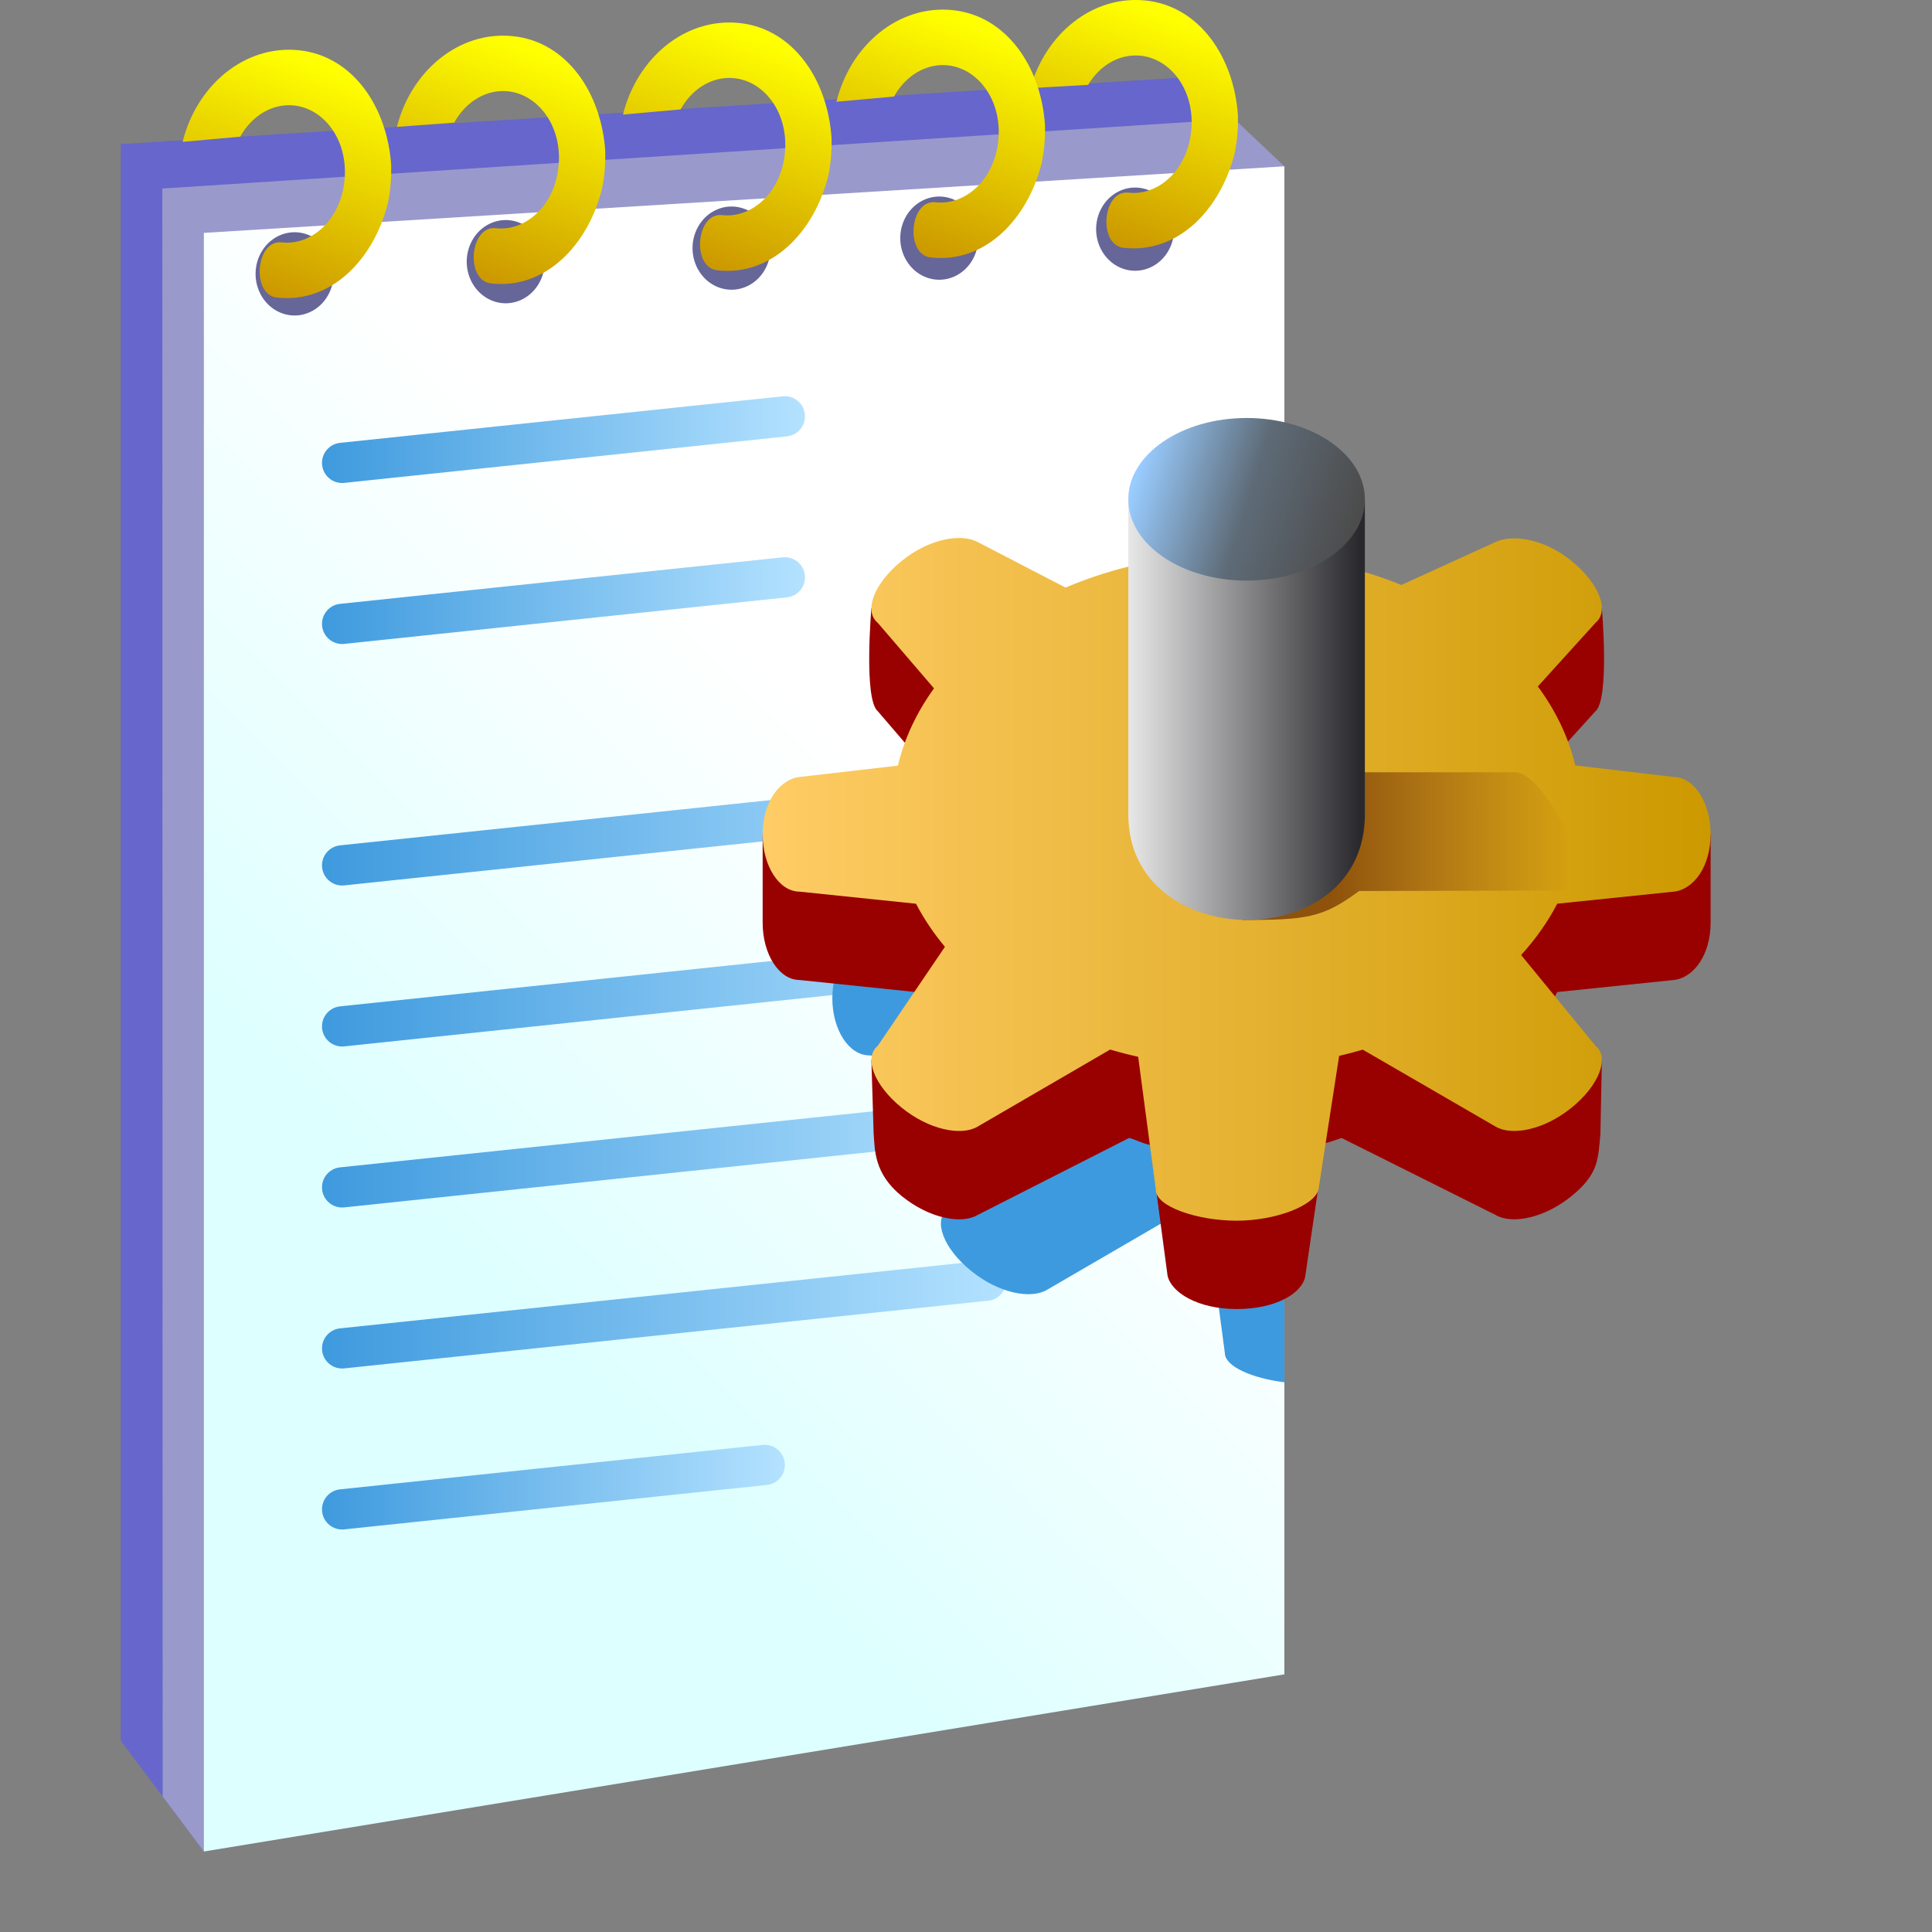 <?xml version="1.0" encoding="UTF-8" standalone="no"?>
<svg
   inkscape:export-ydpi="96"
   inkscape:export-xdpi="96"
   inkscape:export-filename="text-file.png"
   sodipodi:docname="config-file-2.svg"
   inkscape:version="1.3.2 (1:1.3.2+202311252150+091e20ef0f)"
   id="svg8"
   version="1.1"
   viewBox="0 0 48 48"
   height="48"
   width="48"
   xml:space="preserve"
   xmlns:inkscape="http://www.inkscape.org/namespaces/inkscape"
   xmlns:sodipodi="http://sodipodi.sourceforge.net/DTD/sodipodi-0.dtd"
   xmlns:xlink="http://www.w3.org/1999/xlink"
   xmlns="http://www.w3.org/2000/svg"
   xmlns:svg="http://www.w3.org/2000/svg"
   xmlns:rdf="http://www.w3.org/1999/02/22-rdf-syntax-ns#"
   xmlns:cc="http://creativecommons.org/ns#"
   xmlns:dc="http://purl.org/dc/elements/1.1/"><rect x="0" y="0" width="48" height="48" fill="#808080" stroke="none"/><defs
     id="defs2"><linearGradient
       id="linearGradient8"
       inkscape:collect="always"><stop
         style="stop-color:#3e9ade;stop-opacity:1;"
         offset="0"
         id="stop8" /><stop
         style="stop-color:#b4e2ff;stop-opacity:1"
         offset="1"
         id="stop9" /></linearGradient><linearGradient
       inkscape:collect="always"
       id="linearGradient2"><stop
         style="stop-color:#cc9900;stop-opacity:1"
         offset="0"
         id="stop1" /><stop
         style="stop-color:#ffff00;stop-opacity:1"
         offset="1"
         id="stop2" /></linearGradient><linearGradient
       id="linearGradient932"
       inkscape:collect="always"><stop
         id="stop928"
         offset="0"
         style="stop-color:#deffff;stop-opacity:1" /><stop
         id="stop930"
         offset="1"
         style="stop-color:#ffffff;stop-opacity:1;" /></linearGradient><linearGradient
       y2="19.2"
       x2="-42.837"
       y1="29.805"
       x1="-52.706"
       gradientTransform="matrix(1.033,0,0,1.102,78.998,-1.376)"
       gradientUnits="userSpaceOnUse"
       id="linearGradient3912"
       xlink:href="#linearGradient932"
       inkscape:collect="always" /><linearGradient
       y2="5.159"
       x2="-20.165"
       y1="10.185"
       x1="-21.387"
       gradientTransform="matrix(1.028,0.103,-0.097,1.097,42.696,-1.558)"
       gradientUnits="userSpaceOnUse"
       id="linearGradient3914"
       xlink:href="#linearGradient2"
       inkscape:collect="always" /><linearGradient
       inkscape:collect="always"
       xlink:href="#linearGradient2"
       id="linearGradient3"
       gradientUnits="userSpaceOnUse"
       gradientTransform="matrix(1.028,0.103,-0.097,1.097,48.015,-1.908)"
       x1="-21.387"
       y1="10.185"
       x2="-20.165"
       y2="5.159" /><linearGradient
       inkscape:collect="always"
       xlink:href="#linearGradient2"
       id="linearGradient4"
       gradientUnits="userSpaceOnUse"
       gradientTransform="matrix(1.028,0.103,-0.097,1.097,53.638,-2.236)"
       x1="-21.387"
       y1="10.185"
       x2="-20.165"
       y2="5.159" /><linearGradient
       inkscape:collect="always"
       xlink:href="#linearGradient2"
       id="linearGradient5"
       gradientUnits="userSpaceOnUse"
       gradientTransform="matrix(1.028,0.103,-0.097,1.097,58.94,-2.555)"
       x1="-21.387"
       y1="10.185"
       x2="-20.165"
       y2="5.159" /><linearGradient
       inkscape:collect="always"
       xlink:href="#linearGradient2"
       id="linearGradient6"
       gradientUnits="userSpaceOnUse"
       gradientTransform="matrix(1.028,0.103,-0.097,1.097,63.733,-2.794)"
       x1="-21.387"
       y1="10.185"
       x2="-20.165"
       y2="5.159" /><linearGradient
       inkscape:collect="always"
       xlink:href="#linearGradient1297"
       id="linearGradient1299-3-9"
       x1="-610.896"
       y1="-86.141"
       x2="-482.896"
       y2="-86.141"
       gradientUnits="userSpaceOnUse" /><linearGradient
       inkscape:collect="always"
       id="linearGradient1297"><stop
         style="stop-color:#ffcc66;stop-opacity:1"
         offset="0"
         id="stop1293" /><stop
         style="stop-color:#cc9900;stop-opacity:1"
         offset="1"
         id="stop1295" /></linearGradient><linearGradient
       inkscape:collect="always"
       xlink:href="#linearGradient1330"
       id="linearGradient1195-3-3"
       gradientUnits="userSpaceOnUse"
       gradientTransform="matrix(0.184,0,0,0.184,79.469,-28.569)"
       x1="-183.656"
       y1="270.019"
       x2="-151.745"
       y2="270.019" /><linearGradient
       inkscape:collect="always"
       id="linearGradient1330"><stop
         style="stop-color:#8f520c;stop-opacity:1"
         offset="0"
         id="stop1326" /><stop
         style="stop-color:#8f520c;stop-opacity:0"
         offset="1"
         id="stop1328" /></linearGradient><linearGradient
       inkscape:collect="always"
       xlink:href="#linearGradient1047"
       id="linearGradient1097-9"
       gradientUnits="userSpaceOnUse"
       gradientTransform="matrix(0.184,0,0,0.184,111.061,1.955)"
       x1="-383.653"
       y1="83.664"
       x2="-351.653"
       y2="83.664" /><linearGradient
       inkscape:collect="always"
       id="linearGradient1047"><stop
         style="stop-color:#ececec;stop-opacity:1"
         offset="0"
         id="stop1043" /><stop
         style="stop-color:#29292d;stop-opacity:1"
         offset="1"
         id="stop1045" /></linearGradient><linearGradient
       inkscape:collect="always"
       xlink:href="#linearGradient1307"
       id="linearGradient1099-8"
       gradientUnits="userSpaceOnUse"
       gradientTransform="matrix(0.184,0,0,0.184,111.061,1.955)"
       x1="-381.326"
       y1="51.977"
       x2="-352.636"
       y2="60.823" /><linearGradient
       id="linearGradient1307"
       inkscape:collect="always"><stop
         id="stop1303"
         offset="0"
         style="stop-color:#99ccff;stop-opacity:1" /><stop
         style="stop-color:#5e6b77;stop-opacity:1"
         offset="0.511"
         id="stop1309" /><stop
         id="stop1305"
         offset="1"
         style="stop-color:#4c4c4c;stop-opacity:1" /></linearGradient><linearGradient
       inkscape:collect="always"
       xlink:href="#linearGradient8"
       id="linearGradient9"
       x1="20.568"
       y1="10.922"
       x2="32.568"
       y2="10.922"
       gradientUnits="userSpaceOnUse" /><linearGradient
       inkscape:collect="always"
       xlink:href="#linearGradient8"
       id="linearGradient11"
       x1="20.568"
       y1="14.922"
       x2="32.568"
       y2="14.922"
       gradientUnits="userSpaceOnUse" /><linearGradient
       inkscape:collect="always"
       xlink:href="#linearGradient8"
       id="linearGradient13"
       x1="20.568"
       y1="20.659"
       x2="37.568"
       y2="20.659"
       gradientUnits="userSpaceOnUse" /><linearGradient
       inkscape:collect="always"
       xlink:href="#linearGradient8"
       id="linearGradient14"
       x1="20.568"
       y1="24.659"
       x2="37.568"
       y2="24.659"
       gradientUnits="userSpaceOnUse" /><linearGradient
       inkscape:collect="always"
       xlink:href="#linearGradient8"
       id="linearGradient15"
       x1="20.568"
       y1="28.659"
       x2="37.568"
       y2="28.659"
       gradientUnits="userSpaceOnUse" /><linearGradient
       inkscape:collect="always"
       xlink:href="#linearGradient8"
       id="linearGradient16"
       x1="20.568"
       y1="32.659"
       x2="37.568"
       y2="32.659"
       gradientUnits="userSpaceOnUse" /><linearGradient
       inkscape:collect="always"
       xlink:href="#linearGradient8"
       id="linearGradient17"
       x1="20.568"
       y1="36.948"
       x2="32.068"
       y2="36.948"
       gradientUnits="userSpaceOnUse" /></defs><sodipodi:namedview
     inkscape:guide-bbox="true"
     inkscape:snap-object-midpoints="true"
     showguides="true"
     inkscape:snap-global="true"
     inkscape:bbox-paths="false"
     fit-margin-bottom="0"
     fit-margin-right="0"
     fit-margin-left="0"
     fit-margin-top="0"
     inkscape:bbox-nodes="true"
     inkscape:snap-bbox="true"
     inkscape:window-maximized="1"
     inkscape:window-y="0"
     inkscape:window-x="3840"
     inkscape:window-height="2056"
     inkscape:window-width="3840"
     units="px"
     showgrid="false"
     inkscape:document-rotation="0"
     inkscape:current-layer="layer1"
     inkscape:document-units="px"
     inkscape:cy="30.068887"
     inkscape:cx="49.304641"
     inkscape:zoom="7.2001336"
     inkscape:pageshadow="2"
     inkscape:pageopacity="0.0"
     borderopacity="1.0"
     bordercolor="#666666"
     pagecolor="#ffffff"
     id="base"
     inkscape:pagecheckerboard="0"
     inkscape:showpageshadow="2"
     inkscape:deskcolor="#d1d1d1"><inkscape:grid
       originy="0"
       originx="0"
       id="grid1504"
       type="xygrid"
       spacingy="1"
       spacingx="1"
       units="px"
       visible="false" /><inkscape:grid
       originy="0"
       originx="0"
       spacingy="0.5"
       spacingx="0.5"
       id="grid1507"
       type="xygrid"
       units="px"
       visible="false" /></sodipodi:namedview><g
     transform="translate(-12.568)"
     id="layer1"
     inkscape:groupmode="layer"
     inkscape:label="Layer 1"><path
       id="path3864"
       style="fill:#6666cc;fill-opacity:1;stroke:none;stroke-width:1.067px;stroke-linecap:butt;stroke-linejoin:miter;stroke-opacity:1"
       d="M 41.897,1.929 15.568,3.581 v 39.664 l 2.065,2.754 26.767,-41.831 0.03,-0.036 z"
       sodipodi:nodetypes="ccccccc" /><path
       style="fill:#9999cc;fill-opacity:1;stroke:none;stroke-width:1.067px;stroke-linecap:butt;stroke-linejoin:miter;stroke-opacity:1"
       d="M 17.633,46 16.609,44.632 16.601,4.684 43.236,2.958 44.478,4.132"
       id="path3868"
       sodipodi:nodetypes="ccccc" /><path
       style="fill:url(#linearGradient3912);fill-opacity:1;stroke:none;stroke-width:1.067px;stroke-linecap:butt;stroke-linejoin:miter;stroke-opacity:1"
       d="M 17.633,5.786 V 46 L 44.478,41.599 V 4.132 Z"
       id="path3870"
       sodipodi:nodetypes="ccccc" /><path
       id="circle3890"
       style="fill:#666699;fill-opacity:1;fill-rule:evenodd;stroke:none;stroke-width:1.366;stroke-linecap:round;stroke-linejoin:round"
       d="m 20.856,6.804 a 0.969,1.034 0 0 1 -0.969,1.034 0.969,1.034 0 0 1 -0.969,-1.034 0.969,1.034 0 0 1 0.969,-1.034 0.969,1.034 0 0 1 0.969,1.034" /><path
       id="circle3892"
       style="fill:#666699;fill-opacity:1;fill-rule:evenodd;stroke:none;stroke-width:1.366;stroke-linecap:round;stroke-linejoin:round"
       d="M 26.101,6.501 A 0.969,1.034 0 0 1 25.133,7.535 0.969,1.034 0 0 1 24.164,6.501 0.969,1.034 0 0 1 25.133,5.467 0.969,1.034 0 0 1 26.101,6.501" /><path
       id="circle3894"
       style="fill:#666699;fill-opacity:1;fill-rule:evenodd;stroke:none;stroke-width:1.366;stroke-linecap:round;stroke-linejoin:round"
       d="M 31.711,6.165 A 0.969,1.034 0 0 1 30.742,7.198 0.969,1.034 0 0 1 29.774,6.165 0.969,1.034 0 0 1 30.742,5.131 0.969,1.034 0 0 1 31.711,6.165" /><path
       id="circle3896"
       style="fill:#666699;fill-opacity:1;fill-rule:evenodd;stroke:none;stroke-width:1.366;stroke-linecap:round;stroke-linejoin:round"
       d="M 36.872,5.917 A 0.969,1.034 0 0 1 35.904,6.95 0.969,1.034 0 0 1 34.935,5.917 0.969,1.034 0 0 1 35.904,4.883 0.969,1.034 0 0 1 36.872,5.917" /><path
       id="circle3898"
       style="fill:#666699;fill-opacity:1;fill-rule:evenodd;stroke:none;stroke-width:1.366;stroke-linecap:round;stroke-linejoin:round"
       d="M 41.738,5.693 A 0.969,1.034 0 0 1 40.77,6.727 0.969,1.034 0 0 1 39.801,5.693 0.969,1.034 0 0 1 40.77,4.66 0.969,1.034 0 0 1 41.738,5.693" /><path
       style="color:#000000;font-style:normal;font-variant:normal;font-weight:normal;font-stretch:normal;font-size:medium;line-height:normal;font-family:sans-serif;font-variant-ligatures:normal;font-variant-position:normal;font-variant-caps:normal;font-variant-numeric:normal;font-variant-alternates:normal;font-variant-east-asian:normal;font-feature-settings:normal;font-variation-settings:normal;text-indent:0;text-align:start;text-decoration:none;text-decoration-line:none;text-decoration-style:solid;text-decoration-color:#000000;letter-spacing:normal;word-spacing:normal;text-transform:none;writing-mode:lr-tb;direction:ltr;text-orientation:mixed;dominant-baseline:auto;baseline-shift:baseline;text-anchor:start;white-space:normal;shape-padding:0;shape-margin:0;inline-size:0;clip-rule:nonzero;display:inline;overflow:visible;visibility:visible;isolation:auto;mix-blend-mode:normal;color-interpolation:sRGB;color-interpolation-filters:linearRGB;solid-color:#000000;solid-opacity:1;vector-effect:none;fill:url(#linearGradient6);fill-opacity:1;fill-rule:evenodd;stroke:none;stroke-width:1.333;stroke-linecap:round;stroke-linejoin:round;stroke-miterlimit:4;stroke-dasharray:none;stroke-dashoffset:0;stroke-opacity:1;color-rendering:auto;image-rendering:auto;shape-rendering:auto;text-rendering:auto;enable-background:accumulate;stop-color:#000000"
       d="m 40.482,6.156 c 1.35,0.158 2.419,-0.956 2.762,-2.357 0.064,-0.311 0.086,-0.616 0.08,-0.926 C 43.23,1.43 42.374,0.148 41.024,0.012 39.706,-0.12 38.543,0.844 38.168,2.19 L 39.602,2.108 c 0.293,-0.492 0.788,-0.776 1.301,-0.724 0.758,0.076 1.35,0.865 1.263,1.843 -0.086,0.978 -0.807,1.644 -1.563,1.559 -0.643,-0.072 -0.764,1.296 -0.121,1.371 z"
       id="path3900-7-9-7"
       sodipodi:nodetypes="sccsccsssss" /><path
       style="color:#000000;font-style:normal;font-variant:normal;font-weight:normal;font-stretch:normal;font-size:medium;line-height:normal;font-family:sans-serif;font-variant-ligatures:normal;font-variant-position:normal;font-variant-caps:normal;font-variant-numeric:normal;font-variant-alternates:normal;font-variant-east-asian:normal;font-feature-settings:normal;font-variation-settings:normal;text-indent:0;text-align:start;text-decoration:none;text-decoration-line:none;text-decoration-style:solid;text-decoration-color:#000000;letter-spacing:normal;word-spacing:normal;text-transform:none;writing-mode:lr-tb;direction:ltr;text-orientation:mixed;dominant-baseline:auto;baseline-shift:baseline;text-anchor:start;white-space:normal;shape-padding:0;shape-margin:0;inline-size:0;clip-rule:nonzero;display:inline;overflow:visible;visibility:visible;isolation:auto;mix-blend-mode:normal;color-interpolation:sRGB;color-interpolation-filters:linearRGB;solid-color:#000000;solid-opacity:1;vector-effect:none;fill:url(#linearGradient3914);fill-opacity:1;fill-rule:evenodd;stroke:none;stroke-width:1.333;stroke-linecap:round;stroke-linejoin:round;stroke-miterlimit:4;stroke-dasharray:none;stroke-dashoffset:0;stroke-opacity:1;color-rendering:auto;image-rendering:auto;shape-rendering:auto;text-rendering:auto;enable-background:accumulate;stop-color:#000000"
       d="m 19.445,7.392 c 1.35,0.158 2.419,-0.956 2.762,-2.357 0.064,-0.311 0.086,-0.616 0.08,-0.926 -0.094,-1.443 -0.95,-2.726 -2.3,-2.861 -1.349,-0.135 -2.537,0.879 -2.882,2.277 l 1.431,-0.129 c 0.289,-0.523 0.8,-0.829 1.33,-0.776 0.758,0.076 1.35,0.865 1.263,1.843 -0.086,0.978 -0.807,1.644 -1.563,1.559 -0.643,-0.072 -0.764,1.296 -0.121,1.371 z"
       id="path3900"
       sodipodi:nodetypes="sccsccssss" /><path
       style="color:#000000;font-style:normal;font-variant:normal;font-weight:normal;font-stretch:normal;font-size:medium;line-height:normal;font-family:sans-serif;font-variant-ligatures:normal;font-variant-position:normal;font-variant-caps:normal;font-variant-numeric:normal;font-variant-alternates:normal;font-variant-east-asian:normal;font-feature-settings:normal;font-variation-settings:normal;text-indent:0;text-align:start;text-decoration:none;text-decoration-line:none;text-decoration-style:solid;text-decoration-color:#000000;letter-spacing:normal;word-spacing:normal;text-transform:none;writing-mode:lr-tb;direction:ltr;text-orientation:mixed;dominant-baseline:auto;baseline-shift:baseline;text-anchor:start;white-space:normal;shape-padding:0;shape-margin:0;inline-size:0;clip-rule:nonzero;display:inline;overflow:visible;visibility:visible;isolation:auto;mix-blend-mode:normal;color-interpolation:sRGB;color-interpolation-filters:linearRGB;solid-color:#000000;solid-opacity:1;vector-effect:none;fill:url(#linearGradient3);fill-opacity:1;fill-rule:evenodd;stroke:none;stroke-width:1.333;stroke-linecap:round;stroke-linejoin:round;stroke-miterlimit:4;stroke-dasharray:none;stroke-dashoffset:0;stroke-opacity:1;color-rendering:auto;image-rendering:auto;shape-rendering:auto;text-rendering:auto;enable-background:accumulate;stop-color:#000000"
       d="m 24.764,7.042 c 1.35,0.158 2.419,-0.956 2.762,-2.357 0.064,-0.311 0.086,-0.616 0.08,-0.926 -0.094,-1.443 -0.95,-2.726 -2.3,-2.861 C 23.964,0.764 22.782,1.766 22.429,3.152 l 1.425,-0.107 c 0.006,-0.011 0.013,-0.022 0.019,-0.034 0.292,-0.503 0.793,-0.795 1.311,-0.743 0.758,0.076 1.35,0.865 1.263,1.843 -0.086,0.978 -0.807,1.644 -1.563,1.559 -0.643,-0.072 -0.764,1.296 -0.121,1.371 z"
       id="path3900-7"
       sodipodi:nodetypes="sccsccssssss" /><path
       style="color:#000000;font-style:normal;font-variant:normal;font-weight:normal;font-stretch:normal;font-size:medium;line-height:normal;font-family:sans-serif;font-variant-ligatures:normal;font-variant-position:normal;font-variant-caps:normal;font-variant-numeric:normal;font-variant-alternates:normal;font-variant-east-asian:normal;font-feature-settings:normal;font-variation-settings:normal;text-indent:0;text-align:start;text-decoration:none;text-decoration-line:none;text-decoration-style:solid;text-decoration-color:#000000;letter-spacing:normal;word-spacing:normal;text-transform:none;writing-mode:lr-tb;direction:ltr;text-orientation:mixed;dominant-baseline:auto;baseline-shift:baseline;text-anchor:start;white-space:normal;shape-padding:0;shape-margin:0;inline-size:0;clip-rule:nonzero;display:inline;overflow:visible;visibility:visible;isolation:auto;mix-blend-mode:normal;color-interpolation:sRGB;color-interpolation-filters:linearRGB;solid-color:#000000;solid-opacity:1;vector-effect:none;fill:url(#linearGradient4);fill-opacity:1;fill-rule:evenodd;stroke:none;stroke-width:1.333;stroke-linecap:round;stroke-linejoin:round;stroke-miterlimit:4;stroke-dasharray:none;stroke-dashoffset:0;stroke-opacity:1;color-rendering:auto;image-rendering:auto;shape-rendering:auto;text-rendering:auto;enable-background:accumulate;stop-color:#000000"
       d="M 30.387,6.715 C 31.736,6.873 32.806,5.759 33.149,4.358 33.213,4.047 33.235,3.742 33.228,3.432 33.134,1.989 32.278,0.706 30.928,0.571 29.579,0.436 28.391,1.45 28.046,2.847 l 1.431,-0.129 c 0.289,-0.523 0.8,-0.829 1.33,-0.776 0.758,0.076 1.35,0.865 1.263,1.843 -0.086,0.978 -0.807,1.644 -1.563,1.559 -0.643,-0.072 -0.764,1.296 -0.121,1.371 z"
       id="path3900-7-5"
       sodipodi:nodetypes="sccsccssss" /><path
       style="color:#000000;font-style:normal;font-variant:normal;font-weight:normal;font-stretch:normal;font-size:medium;line-height:normal;font-family:sans-serif;font-variant-ligatures:normal;font-variant-position:normal;font-variant-caps:normal;font-variant-numeric:normal;font-variant-alternates:normal;font-variant-east-asian:normal;font-feature-settings:normal;font-variation-settings:normal;text-indent:0;text-align:start;text-decoration:none;text-decoration-line:none;text-decoration-style:solid;text-decoration-color:#000000;letter-spacing:normal;word-spacing:normal;text-transform:none;writing-mode:lr-tb;direction:ltr;text-orientation:mixed;dominant-baseline:auto;baseline-shift:baseline;text-anchor:start;white-space:normal;shape-padding:0;shape-margin:0;inline-size:0;clip-rule:nonzero;display:inline;overflow:visible;visibility:visible;isolation:auto;mix-blend-mode:normal;color-interpolation:sRGB;color-interpolation-filters:linearRGB;solid-color:#000000;solid-opacity:1;vector-effect:none;fill:url(#linearGradient5);fill-opacity:1;fill-rule:evenodd;stroke:none;stroke-width:1.333;stroke-linecap:round;stroke-linejoin:round;stroke-miterlimit:4;stroke-dasharray:none;stroke-dashoffset:0;stroke-opacity:1;color-rendering:auto;image-rendering:auto;shape-rendering:auto;text-rendering:auto;enable-background:accumulate;stop-color:#000000"
       d="M 35.69,6.395 C 37.039,6.554 38.109,5.44 38.451,4.038 38.515,3.727 38.538,3.422 38.531,3.112 38.437,1.669 37.581,0.387 36.231,0.251 34.882,0.116 33.694,1.13 33.349,2.528 l 1.431,-0.129 c 0.289,-0.523 0.8,-0.829 1.33,-0.776 0.758,0.076 1.35,0.865 1.263,1.843 -0.086,0.978 -0.807,1.644 -1.563,1.559 -0.643,-0.072 -0.764,1.296 -0.121,1.371 z"
       id="path3900-7-9"
       sodipodi:nodetypes="sccsccssss" /><path
       style="fill:none;stroke:url(#linearGradient17);stroke-width:1px;stroke-linecap:round;stroke-linejoin:miter;stroke-opacity:1"
       d="m 21.068,37.5 10.5,-1.104"
       id="path1"
       sodipodi:nodetypes="cc" /><path
       style="fill:none;stroke:url(#linearGradient16);stroke-width:1px;stroke-linecap:round;stroke-linejoin:miter;stroke-opacity:1"
       d="m 21.068,33.5 16,-1.682"
       id="path1-3"
       sodipodi:nodetypes="cc" /><path
       style="fill:none;stroke:url(#linearGradient15);stroke-width:1px;stroke-linecap:round;stroke-linejoin:miter;stroke-opacity:1"
       d="m 21.068,29.5 16,-1.682"
       id="path1-3-6"
       sodipodi:nodetypes="cc" /><path
       style="fill:none;stroke:url(#linearGradient14);stroke-width:1px;stroke-linecap:round;stroke-linejoin:miter;stroke-opacity:1"
       d="m 21.068,25.5 16,-1.682"
       id="path1-3-7"
       sodipodi:nodetypes="cc" /><path
       style="fill:none;stroke:url(#linearGradient13);stroke-width:1px;stroke-linecap:round;stroke-linejoin:miter;stroke-opacity:1"
       d="m 21.068,21.5 16,-1.682"
       id="path1-3-5"
       sodipodi:nodetypes="cc" /><path
       style="fill:none;stroke:url(#linearGradient11);stroke-width:1px;stroke-linecap:round;stroke-linejoin:miter;stroke-opacity:1"
       d="m 21.068,15.5 11,-1.156"
       id="path1-3-5-3"
       sodipodi:nodetypes="cc" /><path
       style="fill:none;stroke:url(#linearGradient9);stroke-width:1px;stroke-linecap:round;stroke-linejoin:miter;stroke-opacity:1;fill-opacity:1"
       d="m 21.068,11.5 11,-1.156"
       id="path1-3-5-3-5"
       sodipodi:nodetypes="cc" /><path
       id="path1126-1"
       style="fill:#3e9ade;fill-opacity:1;fill-rule:evenodd;stroke:none;stroke-width:0.207;stroke-linecap:round;stroke-linejoin:round"
       d="M 44.478 15.26 C 43.802 15.36 43.349 15.648 43.257 15.969 L 42.652 18.084 C 41.991 18.225 41.355 18.427 40.759 18.682 L 38.574 17.549 C 38.162 17.335 37.374 17.468 36.691 18.025 C 36.007 18.582 35.747 19.265 36.107 19.559 L 37.497 21.18 C 37.064 21.778 36.762 22.426 36.603 23.096 L 34.167 23.377 C 33.662 23.435 33.247 24.011 33.247 24.799 C 33.247 25.587 33.659 26.221 34.167 26.221 L 37.052 26.52 C 37.246 26.891 37.486 27.249 37.769 27.588 L 36.107 30.037 C 35.747 30.33 36.007 31.015 36.691 31.572 C 37.374 32.129 38.172 32.282 38.574 32.049 L 41.867 30.135 C 42.094 30.202 42.325 30.262 42.56 30.314 L 42.999 33.615 C 42.999 33.955 43.695 34.246 44.478 34.342 L 44.478 15.26 z " /><g
       id="g1245-9-2"
       transform="matrix(0.184,0,0,0.15,168.615,-7.518)"
       style="fill:#893500;fill-opacity:1"><path
         id="path1237-3-9"
         style="opacity:1;fill:#990000;fill-opacity:1;fill-rule:evenodd;stroke:none;stroke-width:1.128;stroke-linecap:round;stroke-linejoin:round"
         d="m -546.896,-126.344 c -5.263,0 -8.878,1.904 -9.5,4.074 l -3.303,11.527 c -3.596,0.77 -7.055,1.861 -10.301,3.25 l -11.898,-6.168 c -2.243,-1.163 -14.316,-2.979 -14.316,-2.979 0,0 -1.079,12.332 0.88,13.928 l 7.572,8.822 c -2.359,3.261 -4.004,6.782 -4.871,10.432 l -18.264,-2.684 V -74.188 c 0,4.289 2.23,7.742 5,7.742 l 15.707,1.629 c 1.055,2.025 2.362,3.972 3.904,5.814 l -9.929,3.36 0.302,9.869 c 0.166,2.235 0.038,5.435 3.76,8.468 3.721,3.033 8.069,3.861 10.254,2.592 l 20.493,-10.416 c 1.241,0.366 1.547,0.666 2.826,0.951 l 2.354,17.626 c 0.465,2.261 4.066,4.523 9.329,4.523 5.263,0 8.717,-2.084 9.241,-4.28 l 2.667,-18.104 c 1.078,-0.251 1.222,-0.395 2.273,-0.704 l 20.82,10.404 c 2.186,1.266 6.53,0.441 10.252,-2.592 3.721,-3.033 3.539,-5.087 3.865,-8.346 l 0.197,-9.992 -7.412,-6.779 c 0.503,-0.786 0.966,-1.586 1.389,-2.398 l 15.707,-1.625 c 2.755,-0.285 5,-3.453 5,-7.742 v -11.953 l -18.27,2.654 c -0.893,-3.737 -2.601,-7.339 -5.057,-10.662 l 7.762,-8.563 c 1.959,-1.596 0.88,-13.928 0.88,-13.928 0,0 -12.015,1.93 -14.314,2.979 l -12.746,5.814 c -2.831,-1.153 -5.815,-2.084 -8.904,-2.775 l -3.852,-11.648 c 0,-2.257 -4.237,-4.074 -9.5,-4.074 z"
         transform="matrix(1,0,0,1.227,-134.207,293.97)"
         sodipodi:nodetypes="scccccccccscccccsccccsccccscccccscccccccccs" /></g><g
       transform="matrix(0.184,0,0,0.15,168.615,-9.713)"
       id="g1401-4-1-8-0-3"><path
         id="rect1061-6-20-7-7-9-6-1"
         style="opacity:1;fill:url(#linearGradient1299-3-9);fill-opacity:1;fill-rule:evenodd;stroke:none;stroke-width:1.128;stroke-linecap:round;stroke-linejoin:round"
         d="m -546.896,-138.299 c -5.263,0 -8.878,1.906 -9.5,4.076 l -3.303,11.527 c -3.596,0.77 -7.055,1.861 -10.301,3.25 l -11.898,-6.17 c -2.243,-1.163 -6.532,-0.439 -10.254,2.594 -3.722,3.033 -5.14,6.759 -3.182,8.355 l 7.572,8.824 c -2.359,3.26 -4.004,6.781 -4.871,10.43 l -13.264,1.529 c -2.752,0.317 -5,3.453 -5,7.742 0,4.289 2.23,7.742 5,7.742 l 15.709,1.629 c 1.054,2.025 2.361,3.972 3.902,5.814 l -9.049,13.34 c -1.959,1.596 -0.54,5.323 3.182,8.355 3.721,3.033 8.069,3.863 10.254,2.594 l 17.926,-10.418 c 1.241,0.367 2.503,0.693 3.781,0.979 l 2.385,17.975 c 0,2.257 5.647,4.148 10.91,4.148 5.263,0 10.528,-2.025 11.052,-4.221 l 2.789,-18.027 c 1.078,-0.252 2.143,-0.532 3.193,-0.842 l 17.967,10.406 c 2.186,1.266 6.53,0.439 10.252,-2.594 3.721,-3.033 5.14,-6.759 3.182,-8.355 l -10.02,-12.23 c 1.97,-2.164 3.606,-4.488 4.877,-6.928 l 15.707,-1.625 c 2.755,-0.285 5,-3.453 5,-7.742 0,-4.289 -2.23,-7.742 -5,-7.742 l -13.27,-1.557 c -0.893,-3.737 -2.601,-7.339 -5.057,-10.662 l 7.762,-8.564 c 1.959,-1.596 0.54,-5.323 -3.182,-8.355 -3.721,-3.033 -7.953,-3.642 -10.252,-2.594 l -12.748,5.814 c -2.831,-1.153 -5.814,-2.082 -8.902,-2.773 l -3.852,-11.648 c 0,-2.257 -4.237,-4.076 -9.5,-4.076 z"
         transform="matrix(1,0,0,1.227,-134.207,308.638)"
         sodipodi:nodetypes="sccccsccccsccccsccccscccssccccsccccsccccs" /></g><path
       sodipodi:nodetypes="cccccc"
       id="path1324-7-2-2-9"
       d="m 43.429,22.857 c 1.607,0 2.006,-0.055 2.905,-0.72 l 5.072,-0.013 c 1,-0.01 -0.431,-2.937 -1.199,-2.937 h -3.859 z"
       style="fill:url(#linearGradient1195-3-3);fill-opacity:1;stroke:none;stroke-width:0.184px;stroke-linecap:butt;stroke-linejoin:miter;stroke-opacity:1" /><path
       sodipodi:nodetypes="cccc"
       id="path932-9-2-6-3-1-4"
       d="m 40.601,12.405 v 7.835 c 0,3.456 5.877,3.523 5.877,-0.004 v -7.831"
       style="fill:url(#linearGradient1097-9);fill-opacity:1;stroke:none;stroke-width:0.184px;stroke-linecap:butt;stroke-linejoin:miter;stroke-opacity:1" /><ellipse
       rx="2.939"
       ry="2.02"
       cy="12.405"
       cx="43.539"
       id="path930-1-9-8-1-8-7"
       style="fill:url(#linearGradient1099-8);fill-opacity:1;fill-rule:evenodd;stroke:none;stroke-width:0.242;stroke-linecap:round;stroke-linejoin:round" /></g></svg>
